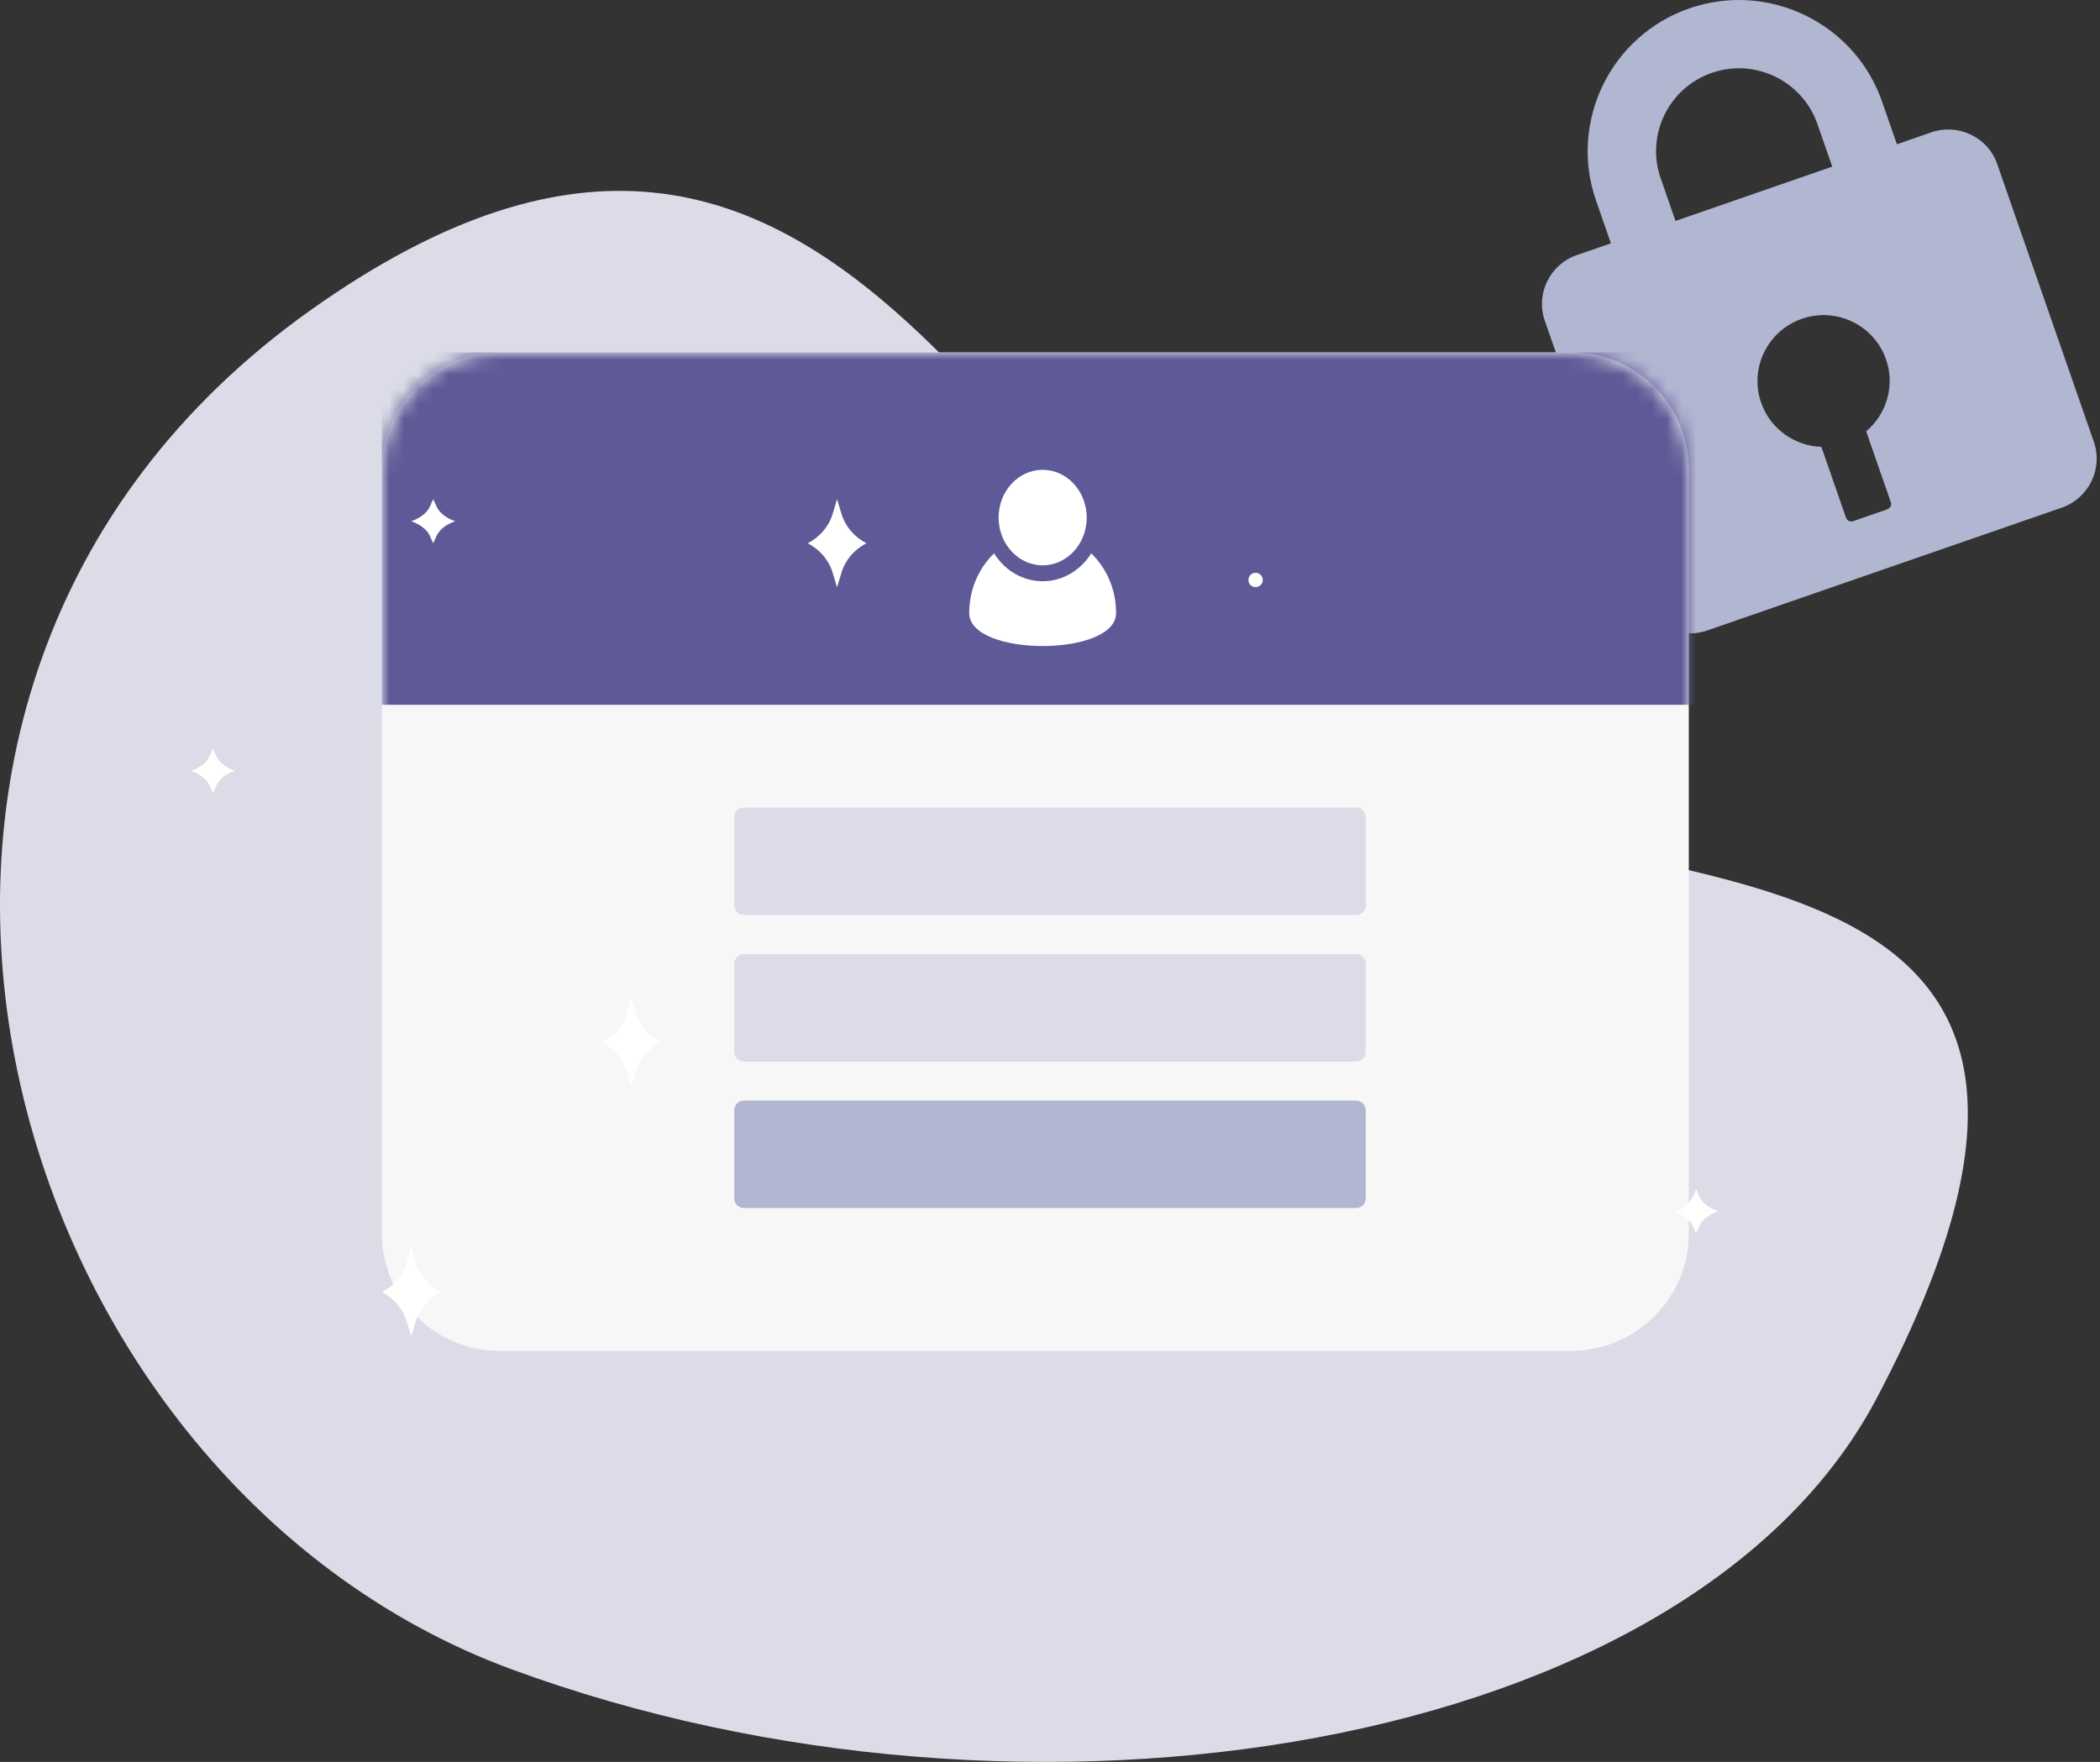 <?xml version="1.0" encoding="UTF-8"?>
<svg width="143px" height="120px" viewBox="0 0 143 120" version="1.1" xmlns="http://www.w3.org/2000/svg" xmlns:xlink="http://www.w3.org/1999/xlink">
    <rect x="0" y="0" width="143" height="120" fill="#333333" stroke="none"/>
    <!-- Generator: Sketch 52.4 (67378) - http://www.bohemiancoding.com/sketch -->
    <title>Password01</title>
    <desc>Created with Sketch.</desc>
    <defs>
        <path d="M8,0 L81,0 C85.418,-8.11624501e-16 89,3.582 89,8 L89,60 C89,64.418 85.418,68 81,68 L8,68 C3.582,68 -3.49860538e-14,64.418 -3.55271368e-14,60 L-3.55271368e-14,8 C-3.60682198e-14,3.582 3.582,8.11624501e-16 8,0 Z" id="path-1"></path>
    </defs>
    <g id="Page-1" stroke="none" stroke-width="1" fill="none" fill-rule="evenodd">
        <g id="Email-(Reset-Link)" transform="translate(-228, -197)">
            <g id="Password01" transform="translate(228, 197)">
                <path d="M92.698,52.878 C68.967,38.685 57.765,-4.918 21.129,21.138 C-15.506,47.194 -0.315,100.729 34.793,113.675 C69.9,126.622 115.068,119.308 127.779,95.257 C149.499,54.159 108.617,62.399 92.698,52.878" id="Fill-24" fill="#DBDCE7"></path>
                <path d="M127.078,29.379 L128.758,34.209 C128.829,34.413 128.707,34.623 128.5,34.694 L126.183,35.497 C126.006,35.559 125.778,35.47 125.707,35.266 L124.027,30.436 C122.23,30.372 120.556,29.241 119.924,27.424 C119.111,25.088 120.355,22.525 122.703,21.711 C125.05,20.898 127.617,22.141 128.43,24.477 C129.062,26.294 128.45,28.216 127.078,29.379 Z M113.084,12.14 C112.062,9.202 113.622,5.982 116.566,4.963 C119.508,3.943 122.733,5.505 123.756,8.443 L124.766,11.349 L114.095,15.047 L113.084,12.14 Z M131.502,9.016 L129.17,9.824 L128.159,6.917 C126.295,1.556 120.405,-1.29 115.038,0.569 C109.668,2.429 106.819,8.304 108.684,13.664 L109.695,16.571 L107.356,17.381 C105.538,18.011 104.56,20.02 105.192,21.837 L111.772,40.751 C112.413,42.595 114.428,43.572 116.247,42.942 L140.393,34.576 C142.241,33.936 143.219,31.922 142.577,30.078 L135.998,11.164 C135.366,9.347 133.35,8.376 131.502,9.016 Z" id="Fill-7" fill="#B1B6D1"></path>
                <g id="Group-5" transform="translate(26, 24)">
                    <g id="Rectangle">
                        <mask id="mask-2" fill="white">
                            <use xlink:href="#path-1"></use>
                        </mask>
                        <use id="Mask" fill="#F7F7F7" xlink:href="#path-1"></use>
                        <rect fill="#5E5A97" mask="url(#mask-2)" x="0" y="0" width="90" height="24"></rect>
                    </g>
                    <path d="M24.66,31 L66.34,31 C66.705,31 67,31.295 67,31.66 L67,37.659 C67,38.023 66.705,38.319 66.34,38.319 L24.66,38.319 C24.295,38.319 24,38.023 24,37.659 L24,31.66 C24,31.295 24.295,31 24.66,31 Z" id="Rectangle" fill="#DBDCE7"></path>
                    <path d="M24.66,40.98 L66.34,40.98 C66.705,40.98 67,41.275 67,41.64 L67,47.639 C67,48.003 66.705,48.299 66.34,48.299 L24.66,48.299 C24.295,48.299 24,48.003 24,47.639 L24,41.64 C24,41.275 24.295,40.98 24.66,40.98 Z" id="Rectangle-Copy" fill="#DBDCE7"></path>
                    <path d="M24.66,50.96 L66.34,50.96 C66.705,50.96 67,51.255 67,51.62 L67,57.618 C67,57.983 66.705,58.278 66.34,58.278 L24.66,58.278 C24.295,58.278 24,57.983 24,57.618 L24,51.62 C24,51.255 24.295,50.96 24.66,50.96 Z" id="Rectangle-Copy-2" fill="#B1B6D1"></path>
                    <path d="M17.305,45.009 L17,44 L16.695,45.009 C16.438,45.858 15.827,46.575 15,47 C15.827,47.423 16.438,48.142 16.695,48.991 L17,50 L17.305,48.991 C17.562,48.142 18.173,47.423 19,47 C18.173,46.575 17.562,45.858 17.305,45.009" id="Fill-40" fill="#FFFFFE"></path>
                    <path d="M3.729,10.504 L3.5,10 L3.271,10.504 C3.078,10.929 2.62,11.288 2,11.5 C2.62,11.712 3.078,12.071 3.271,12.496 L3.5,13 L3.729,12.496 C3.922,12.071 4.38,11.712 5,11.5 C4.38,11.288 3.922,10.929 3.729,10.504" id="Fill-42" fill="#FFFFFE"></path>
                    <path d="M45,14.503 C43.343,14.503 42,13.048 42,11.252 C42,9.456 43.343,8 45,8 C46.657,8 48,9.456 48,11.252 C48,13.048 46.657,14.503 45,14.503 Z M48.308,13.691 C49.345,14.684 50,16.137 50,17.755 C50,20.748 40,20.748 40,17.755 C40,16.137 40.655,14.684 41.692,13.691 C42.412,14.836 43.625,15.587 45,15.587 C46.375,15.587 47.588,14.836 48.308,13.691 Z" id="icon" fill="#FFFFFF"></path>
                </g>
                <path d="M28.305,86.009 L28,85 L27.695,86.009 C27.438,86.858 26.827,87.575 26,88 C26.827,88.423 27.438,89.142 27.695,89.991 L28,91 L28.305,89.991 C28.562,89.142 29.173,88.423 30,88 C29.173,87.575 28.562,86.858 28.305,86.009" id="Fill-40" fill="#FFFFFE"></path>
                <path d="M115.729,81.504 L115.5,81 L115.271,81.504 C115.078,81.929 114.621,82.288 114,82.499 C114.621,82.712 115.078,83.07 115.271,83.496 L115.5,84 L115.729,83.496 C115.922,83.07 116.379,82.712 117,82.499 C116.379,82.288 115.922,81.929 115.729,81.504" id="Fill-41" fill="#FFFFFE"></path>
                <path d="M14.729,51.504 L14.5,51 L14.271,51.504 C14.078,51.929 13.62,52.288 13,52.5 C13.62,52.712 14.078,53.071 14.271,53.496 L14.5,54 L14.729,53.496 C14.922,53.071 15.38,52.712 16,52.5 C15.38,52.288 14.922,51.929 14.729,51.504" id="Fill-42" fill="#FFFFFE"></path>
                <path d="M57.305,35.008 L57,34 L56.695,35.008 C56.438,35.858 55.826,36.576 55,37 C55.826,37.423 56.438,38.141 56.695,38.991 L57,40 L57.305,38.991 C57.562,38.141 58.173,37.423 59,37 C58.173,36.576 57.562,35.858 57.305,35.008" id="Fill-39" fill="#FFFFFE"></path>
                <path d="M85.016,39.559 C85.048,39.826 85.291,40.017 85.559,39.985 C85.826,39.952 86.017,39.709 85.984,39.441 C85.952,39.173 85.709,38.983 85.441,39.015 C85.174,39.048 84.983,39.291 85.016,39.559" id="Fill-63" fill="#FFFFFE"></path>
            </g>
        </g>
    </g>
</svg>
